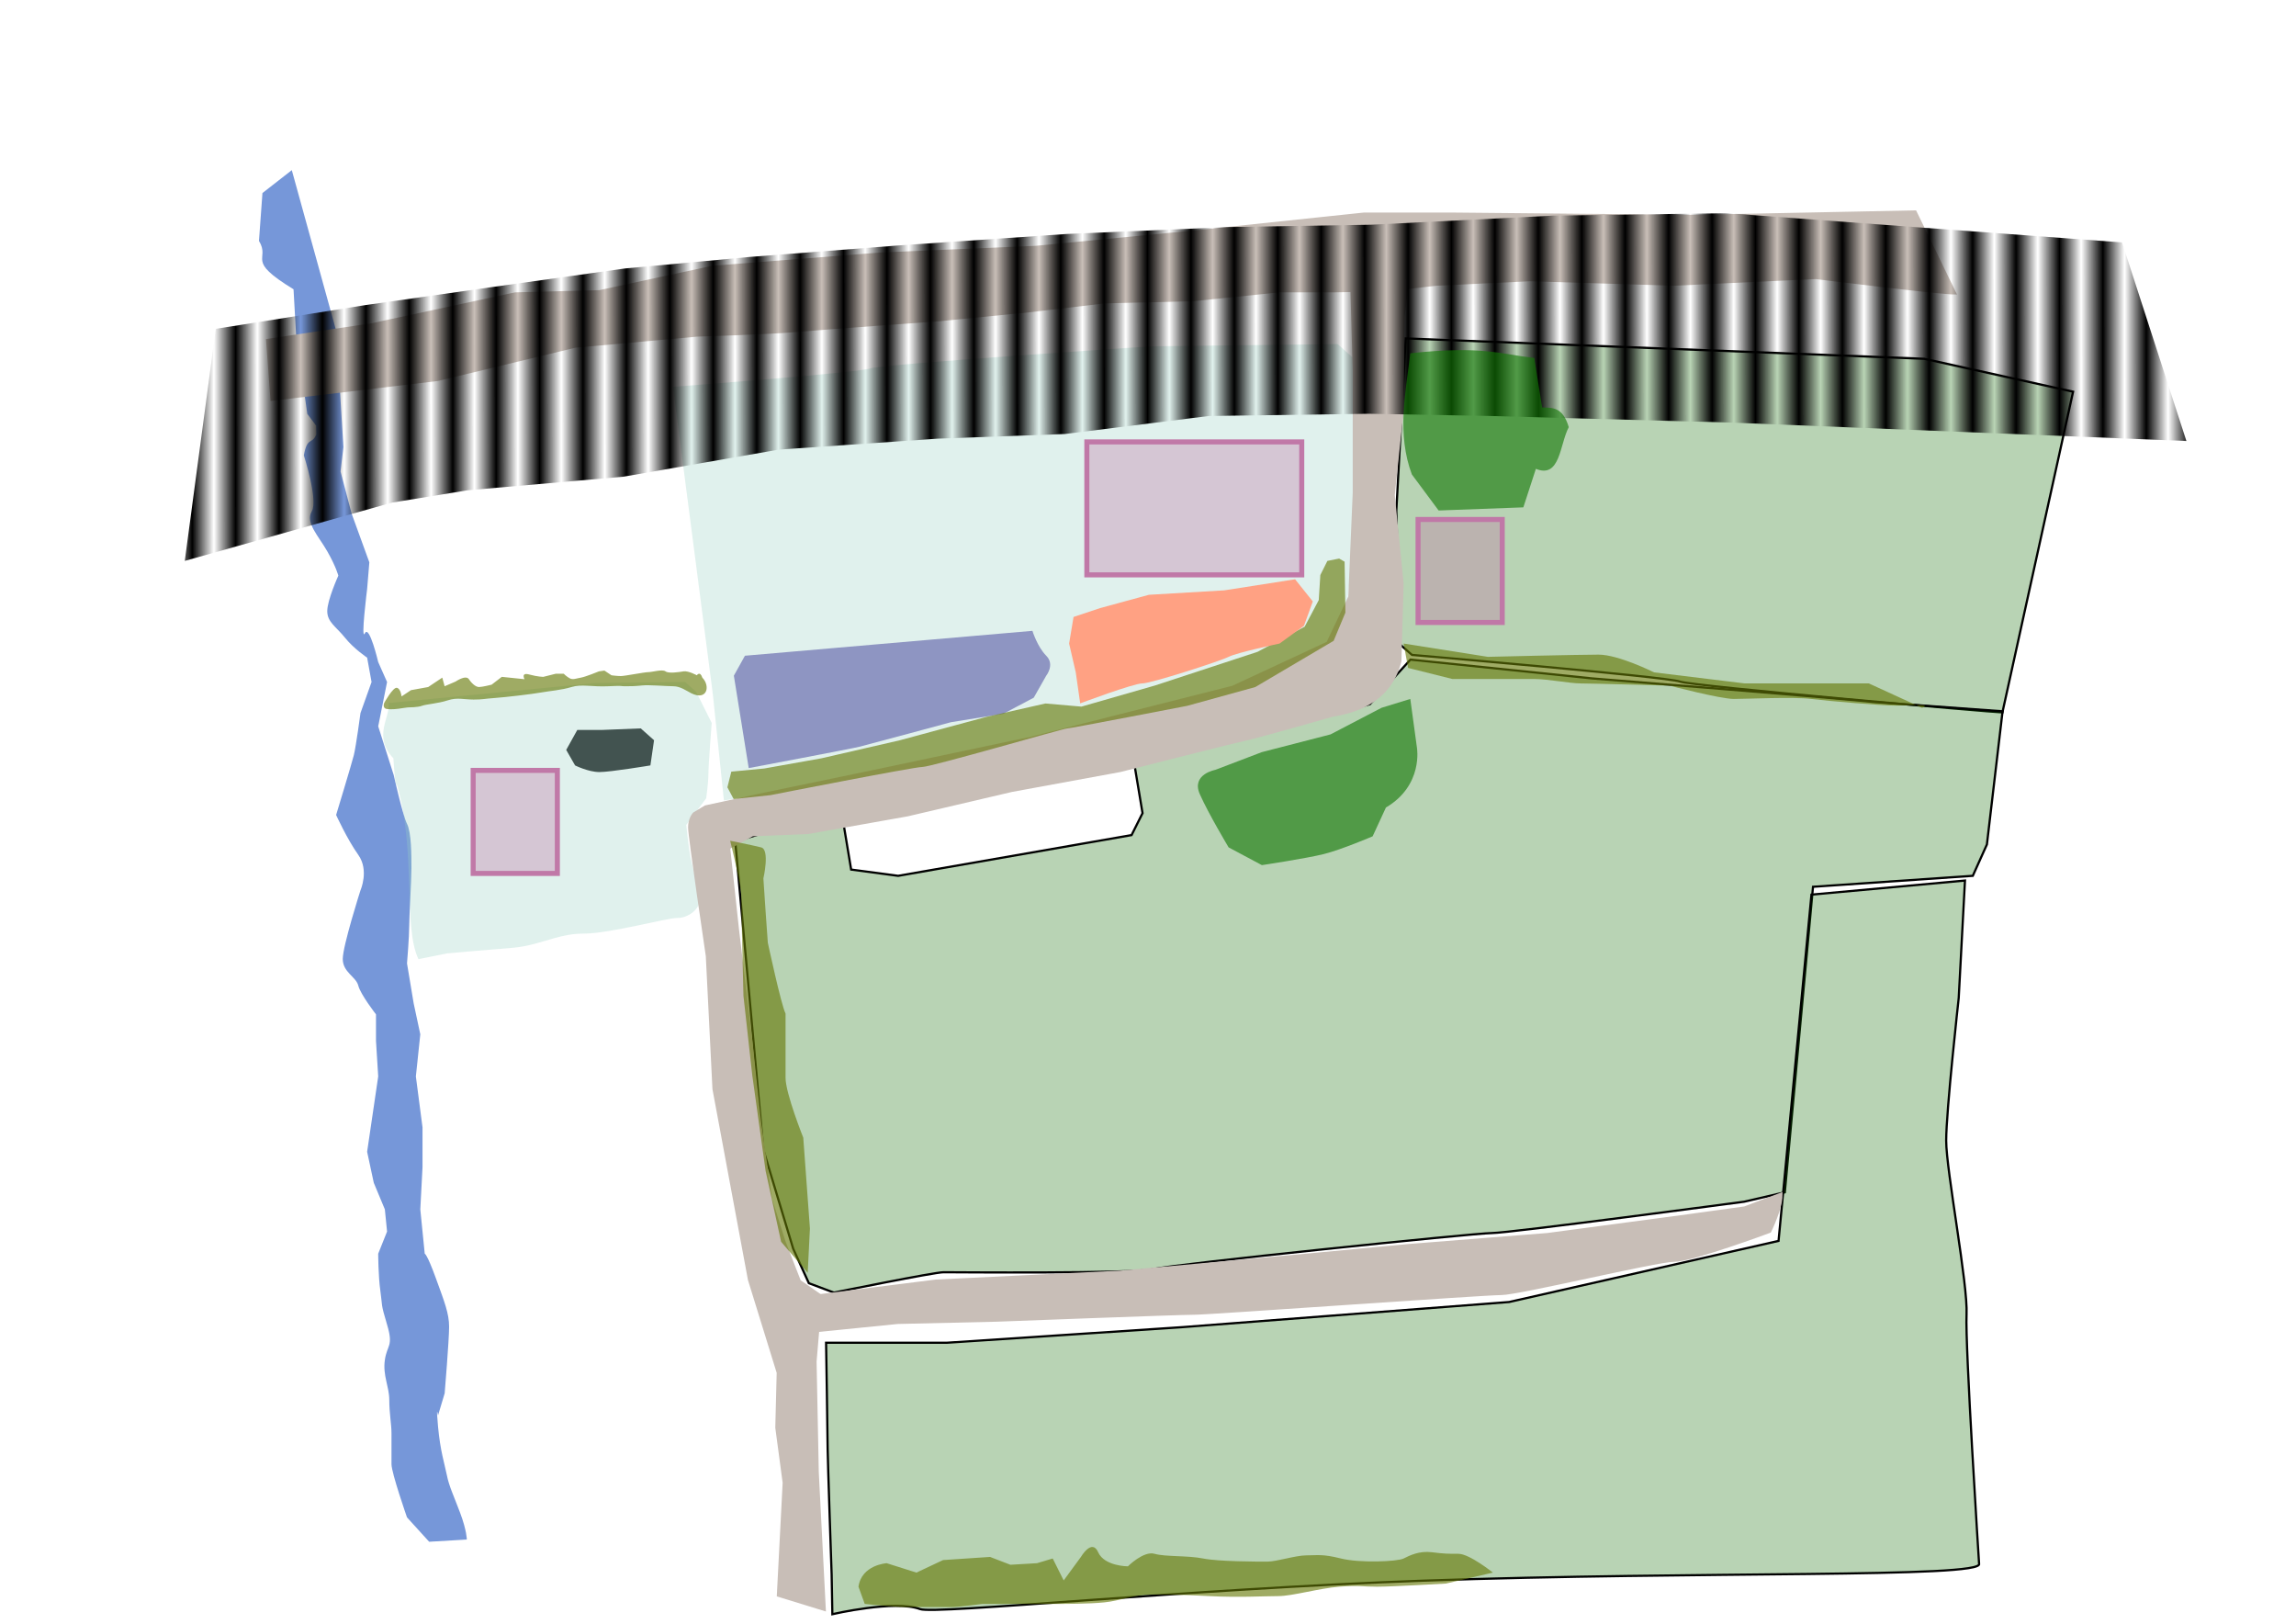 <?xml version="1.0" encoding="UTF-8" standalone="no"?>
<!-- Created with Inkscape (http://www.inkscape.org/) -->

<svg
   xmlns:dc="http://purl.org/dc/elements/1.1/"
   xmlns:cc="http://creativecommons.org/ns#"
   xmlns:rdf="http://www.w3.org/1999/02/22-rdf-syntax-ns#"
   xmlns:svg="http://www.w3.org/2000/svg"
   xmlns="http://www.w3.org/2000/svg"
   xmlns:xlink="http://www.w3.org/1999/xlink"
   xmlns:sodipodi="http://sodipodi.sourceforge.net/DTD/sodipodi-0.dtd"
   xmlns:inkscape="http://www.inkscape.org/namespaces/inkscape"
   version="1.1"
   width="100%"
   height="100%"
   viewBox="0 0 1046.884 740.492"
   id="svg2"
   inkscape:version="0.48.5 r10040"
   sodipodi:docname="sample.svg">
  <sodipodi:namedview
     pagecolor="#ffffff"
     bordercolor="#666666"
     borderopacity="1"
     objecttolerance="10"
     gridtolerance="10"
     guidetolerance="10"
     inkscape:pageopacity="0"
     inkscape:pageshadow="2"
     inkscape:window-width="1600"
     inkscape:window-height="838"
     id="namedview96"
     showgrid="false"
     inkscape:zoom="0.95845783"
     inkscape:cx="399.30077"
     inkscape:cy="333.40768"
     inkscape:window-x="-8"
     inkscape:window-y="-8"
     inkscape:window-maximized="1"
     inkscape:current-layer="svg2" />
  <defs
     id="defs4">
    <pattern
       inkscape:collect="always"
       xlink:href="#pattern4556"
       id="pattern3104"
       patternTransform="matrix(9.901,-0.004,0.002,10.186,3.359,-13.795)" />
    <pattern
       patternTransform="matrix(9.901,-0.004,0.002,10.186,8.838,-7.55)"
       id="pattern4556"
       xlink:href="#Strips1_1" />
    <pattern
       patternUnits="userSpaceOnUse"
       width="2"
       height="1"
       patternTransform="translate(0,0) scale(10,10)"
       id="Strips1_1">
      <rect
         style="fill:black;stroke:none"
         x="0"
         y="-0.5"
         width="1"
         height="2"
         id="rect4752" />
    </pattern>
  </defs>
   
  <path
     inkscape:connector-curvature="0"
     style="fill:#5880d1;fill-opacity:0.813;stroke:none"
     id="werse"
	 name=""
	 description=""
	 smart_skema_type="river"
     d="m 133.049,77.568 20.282,73.402 3.256,52.828 -1.314,11.152 5.051,19.193 8.081,22.223 -1.01,12.122 c 0,0 -3.03,24.244 -1.01,20.203 2.02,-4.041 6.061,13.132 6.061,13.132 l 4.041,9.091 -4.041,20.203 7.071,22.223 c 0,0 4.041,18.183 6.061,22.223 2.02,4.041 2.02,14.142 2.02,20.203 0,6.061 -1.01,21.213 -1.01,26.264 0,5.051 -1.01,17.173 -1.01,17.173 l 3.03,18.183 3.03,14.142 -2.02,19.193 3.03,23.234 0,18.183 -1.01,19.193 2.02,20.203 c 0,0 1.01,0 5.051,11.112 4.041,11.112 6.061,16.162 6.061,22.223 0,6.061 -2.02,30.305 -2.02,30.305 l -3.03,10.102 c 0,0 -1.01,-6.061 0,5.051 1.01,11.112 3.03,17.173 4.041,22.223 1.01,5.051 3.03,9.091 6.061,17.173 3.03,8.081 3.03,12.122 3.03,12.122 l -17.173,1.01 -10.102,-11.112 c 0,0 -7.071,-20.203 -7.071,-24.244 0,-4.041 0,-10.102 0,-14.142 0,-4.041 -1.01,-9.091 -1.01,-15.152 0,-6.061 -3.03,-11.112 -2.02,-18.183 1.01,-7.071 4.041,-6.061 1.01,-16.162 -3.03,-10.102 -2.02,-8.081 -3.03,-15.152 -1.01,-7.071 -1.01,-17.173 -1.01,-17.173 l 4.041,-10.102 -1.01,-10.102 -5.051,-12.122 -3.03,-14.142 5.051,-34.345 -1.01,-16.162 0,-12.122 c 0,0 -7.071,-9.091 -8.081,-13.132 -1.01,-4.041 -7.071,-6.061 -7.071,-12.122 0,-6.061 8.081,-31.315 8.081,-31.315 0,0 4.041,-9.091 -1.01,-16.162 -5.051,-7.071 -10.102,-18.183 -10.102,-18.183 0,0 7.071,-23.234 8.081,-27.274 1.01,-4.041 3.03,-19.193 3.03,-19.193 l 5.051,-14.142 -2.02,-11.112 c 0,0 -6.061,-4.041 -10.102,-9.091 -4.041,-5.051 -8.081,-7.071 -8.081,-12.122 0,-5.051 5.051,-16.162 5.051,-16.162 0,0 -1.01,-4.041 -5.051,-11.112 -4.041,-7.071 -10.102,-13.132 -7.071,-18.183 3.03,-5.051 -3.598,-25.551 -3.598,-25.551 1.627,-8.809 3.689,-4.669 5.694,-9.558 l -0.086,-3.984 -4.029,-5.354 -5.106,-35.758 -1.178,-21.052 C 111.523,118.242 123.491,118.794 118.082,109.811 l 1.584,-21.804 z">
    <title
       id="title3086">Werse River</title>
  </path>
  <path
     inkscape:connector-curvature="0"
     style="color:#000000;fill:#97d2c2;fill-opacity:0.298;fill-rule:nonzero;stroke:none;stroke-width:1px;stroke-linecap:butt;stroke-linejoin:miter;stroke-miterlimit:4;stroke-opacity:1;stroke-dasharray:0.7, 0.7;stroke-dashoffset:0;marker:none;visibility:visible;display:inline;overflow:visible;enable-background:accumulate"
     id="angelasproperty"
	 name=""
	 description=""
	 smart_skema_type="parcel"
     d="m 324.521,329.587 -7.071,-14.142 -5.051,-4.546 -41.416,0.505 -93.735,9.091 c 0.611,6.945 -7.286,15.197 2.13,25.223 0.421,6.044 0.786,12.918 1.665,12.081 8.821,30.918 2.635,64.573 9.755,79.461 l 13.009,-2.617 c 0,0 16.101,-1.479 29.233,-2.489 7.844,-0.603 13.747,-2.816 19.813,-4.5 4.089,-1.135 8.252,-2.03 13.133,-2.03 12.122,0 37.826,-7.143 42.876,-7.143 5.051,0 10.102,-4.041 10.102,-8.081 0,-4.041 -3.03,-14.142 -4.041,-19.193 -1.01,-5.051 -2.02,-15.152 -2.02,-15.152 l 9.091,-12.122 c 0,0 1.01,-7.071 1.01,-11.112 0,-4.041 1.515,-23.234 1.515,-23.234 z">
    <title
       id="title3123">Angela's Property</title>
  </path>
  <path
     inkscape:connector-curvature="0"
     style="color:#000000;fill:#97d2c2;fill-opacity:0.298;fill-rule:nonzero;stroke:none;stroke-width:1px;marker:none;visibility:visible;display:inline;overflow:visible;enable-background:accumulate"
     id="joysproperty"
	 name=""
	 description=""
	 smart_skema_type="parcel"
     d="m 609.889,156.851 -84.853,1.01 c 0,0 -122.228,8.081 -128.289,10.102 -6.061,2.02 -89.904,8.377 -89.904,8.377 l 18.183,140.115 5.051,48.487 c 0,0 87.883,-15.152 94.954,-18.183 7.071,-3.03 132.33,-30.305 132.33,-30.305 l 39.396,-17.173 16.162,-11.112 c 0,0 2.02,-22.223 3.03,-26.264 1.01,-4.041 3.03,-96.975 3.03,-96.975 z">
    <title
       id="title3076">Joy's Property</title>
  </path>
  <path
     inkscape:connector-curvature="0"
     style="color:#000000;fill:#126b06;fill-opacity:0.298;fill-rule:nonzero;stroke:#000000;stroke-width:1px;stroke-linecap:butt;stroke-linejoin:miter;stroke-miterlimit:4;stroke-opacity:1;stroke-dasharray:none;stroke-dashoffset:0;marker:none;visibility:visible;display:inline;overflow:visible;enable-background:accumulate"
     id="malumbosproperty"
	 name=""
	 description=""
	 smart_skema_type="parcel"
     d="m 913.021,324.798 c -2.857,0 -141.357,-11.949 -147.071,-14.091 -5.714,-2.143 -122.143,-12.143 -122.143,-12.143 l -5.714,-5 -1.429,-60.714 4.286,-78.571 236.429,9.286 67.857,15 z">
    <title
       id="title3059">Malumbo's Property</title>
  </path>
  <path
     inkscape:connector-curvature="0"
     style="fill:#126b06;fill-opacity:0.298;stroke:#000000;stroke-width:1px;stroke-linecap:butt;stroke-linejoin:miter;stroke-opacity:1"
     id="jansproperty"
	 name=""
	 description=""
	 smart_skema_type="parcel"
     d="m 853.807,319.992 c -3.571,-0.714 -127.857,-10.714 -127.857,-10.714 l -82.857,-8.571 -18.47,20.296 -39.387,11.133 -67.857,17.143 3.571,21.429 -5,10 -106.429,18.571 -21.429,-2.857 -3.571,-21.429 -37.143,5 -12.143,3.571 12.857,140.714 13.571,45 7.143,15.714 11.429,4.286 c 0,0 45.714,-9.286 50,-9.286 4.286,0 87.143,0.714 95.714,-1.429 8.571,-2.143 146.429,-16.429 154.286,-16.429 7.857,0 115,-14.286 115,-14.286 l 18.571,-4.286 12.857,-139.286 72.857,-5 6.429,-14.286 7.143,-60.714 z">
    <title
       id="title3051">Jan's Property</title>
  </path>
  <path
     d="m 895.95,401.421 -70,6.429 -15,157.857 -122.857,27.857 -148.571,11.429 -107.857,7.143 -55,0 c 0,0 0.714,44.286 0.714,48.571 0,4.286 1.815,57.109 1.815,57.109 l 0.328,18.072 c 0,0 28.627,-6.638 40,-2.324 6.73,2.553 121.796,-9.157 229.105,-12.948 126.324,-4.462 256.421,-1.094 253.752,-7.766 0,0 -6.429,-100 -5.714,-113.571 0.714,-13.571 -9.286,-65.714 -9.286,-79.286 0,-13.571 5.714,-65 5.714,-65 z"
     id="ruisproperty"
	 name=""
	 description=""
	 smart_skema_type="parcel"
     style="color:#000000;fill:#126b06;fill-opacity:0.298;fill-rule:nonzero;stroke:#000000;stroke-width:1px;stroke-linecap:butt;stroke-linejoin:miter;stroke-miterlimit:4;stroke-opacity:1;stroke-dasharray:none;stroke-dashoffset:0;marker:none;visibility:visible;display:inline;overflow:visible;enable-background:accumulate"
     inkscape:connector-curvature="0"
     sodipodi:nodetypes="cccccccsccsscsscc"
     inkscape:label="#ruisproperty_">
    <title
       id="title3081">Rui's Property</title>
  </path>
  <path
     inkscape:connector-curvature="0"
     style="fill:#4c499e;fill-opacity:0.55;stroke:none;display:inline"
     id="joysplayground"
	 name=""
	 description=""
	 smart_skema_type="play ground"
     d="m 470.746,287.592 -131.085,11.346 -5.051,9.091 6.775,42.131 c 0,0 46.763,-8.796 50.803,-9.806 4.041,-1.01 41.416,-11.112 41.416,-11.112 l 23.897,-3.857 13.846,-7.316 5.693,-10.04 c 0,0 4.041,-5.051 0,-9.091 -4.041,-4.041 -6.296,-11.346 -6.296,-11.346 z">
    <title
       id="title3069">Joy's Playground </title>
  </path>
  <path
     inkscape:connector-curvature="0"
     style="color:#000000;fill:#c8beb7;stroke:#c8beb7;stroke-width:2;stroke-linecap:butt;stroke-linejoin:miter;stroke-miterlimit:4;stroke-opacity:1;stroke-dasharray:none;stroke-dashoffset:0;marker:none;visibility:visible;display:inline;overflow:visible;enable-background:accumulate"
     id="wersetimpen"
	 name=""
	 description=""
	 smart_skema_type="road"
     d="m 372.338,671.22 -1.01,-50.508 2.536,-29.739 -9.627,-6.668 -7.071,-18.183 -6.061,-19.193 -5.051,-35.355 -4.041,-37.376 -6.061,-50.508 -4.041,-37.376 11.112,-6.061 25.254,-1.01 45.457,-8.081 47.477,-11.112 49.497,-9.091 c 0,0 51.518,-13.132 56.569,-14.142 5.051,-1.01 40.406,-11.112 40.406,-11.112 16.92,-2.626 26.852,-10.843 30.305,-24.244 l 1.01,-35.355 -4.041,-40.406 4.041,-38.386 0.498,-43.038 1.523,-12.52 -24.244,2.02 1.01,35.355 0,55.558 -2.02,47.477 -10.102,21.213 -43.437,20.203 -91.924,23.234 -71.721,15.152 -53.538,11.112 -23.234,5.051 -5.051,3.03 c 0,0 -2.02,2.02 -2.02,6.061 0,4.041 8.081,58.589 8.081,58.589 l 3.03,60.609 16.162,86.873 13.132,42.426 -0.64,25.106 3.36,25.106 -2.64,51.106 20.297,6.238 z">
    <title
       id="title3121">Wersetimpen</title>
  </path>
  <path
     inkscape:connector-curvature="0"
     style="color:#000000;fill:#c8beb7;stroke:#c8beb7;stroke-width:2;stroke-linecap:butt;stroke-linejoin:miter;stroke-miterlimit:4;stroke-opacity:1;stroke-dasharray:none;stroke-dashoffset:0;marker:none;visibility:visible;display:inline;overflow:visible;enable-background:accumulate"
     id="offwersetimpen"
	 name=""
	 description=""
	 smart_skema_type="road"
     d="m 372.559,606.271 36.736,-3.691 45.153,-1.038 c 0,0 83.137,-3.175 90.208,-3.175 7.071,0 131.738,-8.969 139.819,-8.969 8.081,0 70.711,-15.152 78.792,-15.152 8.081,0 43.437,-13.132 43.437,-13.132 0,0 5.051,-10.203 5.051,-16.264 l -16.183,6.122 -29.294,4.041 -60.609,8.081 -63.64,5.051 -53.538,5.051 -77.782,7.071 -83.843,4.041 -53.003,6.668 z">
    <title
       id="title3117">Off Wersetimpen</title>
  </path>
  <path
     inkscape:connector-curvature="0"
     style="fill:#c8beb7;stroke:#c8beb7;stroke-width:1px;stroke-linecap:butt;stroke-linejoin:miter;stroke-opacity:1"
     id="warendorferstrasse"
	 name=""
	 description=""
	 smart_skema_type="road"
     d="m 873.344,96.406 -101,2.031 -109.094,-1.031 -41.438,0 -76.75,8.094 -72.75,7.062 -70.688,3.031 -76.781,6.062 -51.531,11.125 -38.375,1 -65.656,14.125 L 121.812,155 l 2,27.25 75.781,-9.062 62.625,-15.156 55.562,-5.062 c 0,0 33.326,-1.021 44.438,-2.031 11.112,-1.01 66.656,-5.031 66.656,-5.031 l 40.406,-4.031 34.344,-4.062 40.406,-1 39.406,-4.031 24.25,0 24.094,-0.438 23.375,-2.594 42.438,-2.031 65.656,2.031 64.656,-3.031 c 0,0 56.554,7.062 63.625,7.062 l -18.188,-37.375 z">
    <title
       id="title3119">Warendorfer Strasse</title>
  </path>
  <path
     inkscape:connector-curvature="0"
     style="fill:none;stroke:url(#pattern3104);stroke-width:7.957;stroke-linecap:butt;stroke-linejoin:miter;stroke-miterlimit:4;stroke-opacity:1;stroke-dasharray:none;stroke-dashoffset:0"
     id="railtrack"
	 name=""
	 description=""
	 smart_skema_type="rail road"
     d="m 133.411,185.363 39.004,-6.191 58.006,-8.257 59.006,-8.257 56.006,-5.169 67.008,-5.174 76.009,-5.178 73.009,-3.119 65.008,-1.058 83.01,-4.152 77.01,-1.063 152.022,11.251 3.002,9.259 -151.021,-6.107 -111.015,-3.038 -55.007,-1.005 -76.01,1.062 -66.007,8.26 -57.007,2.083 -75.009,5.178 -71.007,12.378 -71.008,6.205 -38.004,6.19 -39.017,10.975 z">
    <title
       id="title3088"
       style="stroke:url(#pattern3104)">Railway Track</title>
  </path>
  <path
     inkscape:connector-curvature="0"
     style="fill:#657706;fill-opacity:0.62;stroke:none"
     id="joysfence"
	 name=""
	 description=""
	 smart_skema_type="hedges"
     d="m 333.45,351.778 15,-1.429 26.071,-4.643 35.714,-8.214 39.643,-10.714 26.786,-6.071 16.429,1.429 33.571,-9.643 46.786,-15.357 21.429,-11.429 6.429,-12.143 0.714,-11.429 3.214,-6.429 5.357,-1.071 2.5,1.429 0.357,23.214 -5.357,12.857 -35.714,21.071 -31.071,8.571 c 0,0 -53.571,10.357 -55,10.357 -1.429,0 -61.786,17.5 -65.714,17.5 -3.929,0 -69.286,12.857 -69.286,12.857 l -16.786,1.786 -2.857,-5.357 z">
    <title
       id="title3072">Joy's Fence</title>
  </path>
  <path
     inkscape:connector-curvature="0"
     style="color:#000000;fill:#657706;fill-opacity:0.62;fill-rule:nonzero;stroke:none;stroke-width:1px;marker:none;visibility:visible;display:inline;overflow:visible;enable-background:accumulate"
     id="angelasfence"
	 name=""
	 description=""
	 smart_skema_type="hedges"
     d="m 175.235,320.349 c 0,0 3.929,-7.143 5.714,-6.786 1.786,0.357 2.143,3.929 2.143,3.929 l 4.286,-2.857 7.857,-1.429 6.429,-4.286 1.071,3.929 5,-2.143 c 0,0 4.643,-3.214 6.071,-1.071 1.429,2.143 3.214,3.571 4.643,3.571 1.429,0 5.714,-1.071 5.714,-1.071 l 4.643,-3.571 10.357,1.071 c 0,0 -1.786,-3.214 2.143,-2.143 3.929,1.071 6.429,1.071 6.429,1.071 l 5.714,-1.429 3.571,0 c 0,0 1.429,1.429 2.857,2.143 1.429,0.714 2.857,0 5,-0.357 2.143,-0.357 8.214,-2.857 8.214,-2.857 l 2.5,-0.357 3.214,2.143 c 0,0 2.5,0.357 4.286,0.357 1.786,0 10.714,-1.786 12.5,-1.786 1.786,0 6.429,-1.429 7.857,-0.357 1.429,1.071 6.071,0.357 8.214,0 2.143,-0.357 6.071,1.786 6.071,1.786 0,0 1.429,-2.143 2.5,1.071 3.765,3.828 2.219,10.674 -5,7.143 -2.143,-1.071 -5,-3.214 -8.214,-3.214 -3.214,0 -11.071,-0.714 -14.286,-0.357 -3.214,0.357 -5.357,0.357 -7.857,0.357 -2.5,0 0,-0.357 -7.5,0 -7.5,0.357 -12.143,-1.071 -16.786,0.357 -4.643,1.429 -10,1.786 -13.929,2.5 -3.929,0.714 -16.071,2.143 -21.071,2.5 -5,0.357 -5.357,0.714 -9.643,0.714 -4.286,0 -7.5,-1.071 -11.786,0.357 -4.286,1.429 -10,1.786 -11.786,2.5 -1.786,0.714 -6.071,0.714 -6.071,0.714 0,0 -0.714,0 -2.857,0.357 -2.143,0.357 -5,0.714 -7.143,0.357 -2.143,-0.357 -1.071,-2.857 -1.071,-2.857 z">
    <title
       id="title3084">Angela's fence</title>
  </path>
  <path
     inkscape:connector-curvature="0"
     style="color:#000000;fill:#657706;fill-opacity:0.62;fill-rule:nonzero;stroke:none;stroke-width:1px;marker:none;visibility:visible;display:inline;overflow:visible;enable-background:accumulate"
     id="malumbojanboundary"
	 name=""
	 description=""
	 smart_skema_type="forest"
     d="m 876.384,322.677 -24.244,-11.112 -56.569,0 -41.416,-5.051 c 0,0 -16.162,-8.081 -25.254,-8.081 -9.091,0 -50.508,1.01 -50.508,1.01 l -38.386,-6.061 2.02,11.112 20.203,5.051 c 0,0 31.315,0 37.376,0 6.061,0 16.162,2.02 21.213,2.02 5.051,0 40.406,1.01 40.406,1.01 0,0 23.234,6.061 29.294,6.061 6.061,0 27.274,-1.01 35.355,0 8.081,1.01 32.325,3.03 38.386,3.03 6.061,0 17.173,-1.01 12.122,1.01 z">
    <title
       id="title3057">Malumbo and Jan's Boundary</title>
  </path>
  <path
     inkscape:connector-curvature="0"
     style="color:#000000;fill:#657706;fill-opacity:0.62;fill-rule:nonzero;stroke:none;stroke-width:1px;marker:none;visibility:visible;display:inline;overflow:visible;enable-background:accumulate"
     id="jansboundarywoods"
	 name=""
	 description=""
	 smart_skema_type="forest"
     d="m 358.176,462.078 c -2.02,-4.041 -8.081,-32.325 -8.081,-32.325 l -1.01,-14.142 -1.01,-15.152 c 0,0 3.03,-13.132 -1.01,-14.142 -4.041,-1.01 -14.142,-3.03 -14.142,-3.03 0,0 5.051,20.203 5.051,25.254 0,5.051 1.01,45.457 1.01,45.457 l 4.041,36.365 6.061,43.437 7.071,32.325 12.122,14.142 1.01,-20.203 -3.03,-41.416 c 0,0 -8.081,-20.203 -8.081,-27.274 0,-7.071 0,-29.294 0,-29.294 z">
    <title
       id="title3053">Jan's Boundary Woods </title>
  </path>
  <path
     inkscape:connector-curvature="0"
     style="color:#000000;fill:#657706;fill-opacity:0.62;fill-rule:nonzero;stroke:none;stroke-width:1px;marker:none;visibility:visible;display:inline;overflow:visible;enable-background:accumulate"
     id="ruisboundarywoods"
	 name=""
	 description=""
	 smart_skema_type="forest"
     d="m 391.429,723.349 c 1.429,-10 12.857,-10.714 12.857,-10.714 l 13.571,4.286 12.143,-5.714 21.429,-1.429 9.286,3.571 12.143,-0.714 7.143,-2.143 5,10 7.857,-10.714 c 0,0 5,-8.571 7.857,-2.143 2.857,6.429 13.571,6.429 13.571,6.429 0,0 7.143,-7.143 12.143,-5.714 5,1.429 15,0.714 22.143,2.143 7.143,1.429 25,1.429 29.286,1.429 4.286,0 12.857,-2.857 17.857,-2.857 5,0 7.143,-0.714 15.714,1.429 8.571,2.143 25.714,1.429 28.571,0 2.857,-1.429 7.143,-3.571 12.857,-2.857 5.714,0.714 7.143,0.714 12.143,0.714 5,0 15.714,8.571 15.714,8.571 l -21.429,5 c 0,0 -24.286,1.429 -31.429,1.429 -7.143,0 -7.857,-0.714 -17.143,0 -9.286,0.714 -21.429,4.286 -27.857,4.286 -6.429,0 -17.857,0.714 -31.429,0 -13.571,-0.714 -18.571,-0.714 -26.429,-0.714 -7.857,0 -14.286,2.857 -21.429,3.571 -7.143,0.714 -17.143,0.714 -25.714,0.714 -8.571,0 -12.143,0 -16.429,0 -4.286,0 -13.571,0 -13.571,0 0,0 -10.714,1.429 -14.286,1.429 -3.571,0 -5,0 -11.429,0 -6.429,0 -6.429,0 -10,0 -3.571,0 -17.857,-1.429 -17.857,-1.429 z">
    <title
       id="title3074">Rui's Boundary Woods</title>
  </path>
  <path
     inkscape:connector-curvature="0"
     style="fill:#374845;fill-opacity:0.93;stroke:none"
     id="angelastank"
	 name=""
	 description=""
	 smart_skema_type="water tank"
     d="m 292.159,332.064 -17.826,0.714 -11.112,0 -5.051,9.091 4.041,7.071 c 0,0 6.061,3.03 11.112,3.03 5.051,0 23.234,-3.03 23.234,-3.03 l 1.663,-11.479 z">
    <title
       id="title3078">Angela's Tank</title>
  </path>
  <rect
     style="color:#000000;fill:#c077a7;stroke:#c077a7;stroke-width:2.3;stroke-linecap:butt;stroke-linejoin:miter;stroke-miterlimit:4;stroke-opacity:0.982;stroke-dasharray:none;stroke-dashoffset:0;marker:none;visibility:visible;display:inline;overflow:visible;enable-background:accumulate;fill-opacity:0.354;fill-rule:nonzero"
     id="joysrestuarant"
	 name=""
	 description=""
	 smart_skema_type="restaurant"
     y="201.458"
     x="495.557"
     height="60.609"
     width="97.985">
    <title
       id="title3067">Joy's Restuarant</title>
  </rect>
  <rect
     style="color:#000000;fill:#c077a7;stroke:#c077a7;stroke-width:2.3;stroke-linecap:butt;stroke-linejoin:miter;stroke-miterlimit:4;stroke-opacity:0.982;stroke-dasharray:none;stroke-dashoffset:0;marker:none;visibility:visible;display:inline;overflow:visible;enable-background:accumulate;fill-opacity:0.354;fill-rule:nonzero"
     id="malumboshouse"
	 name=""
	 description=""
	 smart_skema_type="house"
     y="236.814"
     x="646.574"
     height="46.972"
     width="38.386">
    <title
       id="title3063">Malumbo's House</title>
  </rect>
  <rect
     style="color:#000000;fill:#c077a7;stroke:#c077a7;stroke-width:2.3;stroke-linecap:butt;stroke-linejoin:miter;stroke-miterlimit:4;stroke-opacity:0.982;stroke-dasharray:none;stroke-dashoffset:0;marker:none;visibility:visible;display:inline;overflow:visible;enable-background:accumulate;fill-opacity:0.354"
     id="angelashouse"
	 name=""
	 description=""
	 smart_skema_type="house"
     y="351.214"
     x="215.744"
     height="46.972"
     width="38.386">
    <title
       id="title3082">Angela's House</title>
  </rect>
  <path
     inkscape:connector-curvature="0"
     style="color:#000000;fill:#127706;fill-opacity:0.62;fill-rule:nonzero;stroke:none;stroke-width:2.3;marker:none;visibility:visible;display:inline;overflow:visible;enable-background:accumulate"
     id="malumbosforest"
	 name=""
	 description=""
	 smart_skema_type="forest"
     d="m 643.039,161.052 c 33.093,-3.559 41.05,0.423 56.548,2.143 l 3.571,22.56 c 4.61,0.183 9.375,-0.408 12.143,8.989 -4.147,7.704 -3.82,23.594 -15,18.989 l -5.714,17.56 -38.631,1.429 -12.202,-16.429 c -6.883,-18.414 -2.926,-36.828 -0.714,-55.242 z">
    <title
       id="title3061">Malumbo's Forest</title>
  </path>
  <path
     inkscape:connector-curvature="0"
     style="color:#000000;fill:#127706;fill-opacity:0.62;stroke:none;stroke-width:2.3;marker:none;visibility:visible;display:inline;overflow:visible;enable-background:accumulate"
     id="jansforest"
	 name=""
	 description=""
	 smart_skema_type="forest"
     d="m 631.927,368.134 c 17.173,-10.102 14.142,-27.274 14.142,-27.274 l -3.03,-22.223 -13.132,4.041 -23.234,12.122 -31.315,8.081 -21.213,8.081 c 0,0 -11.112,2.02 -7.071,11.112 4.041,9.091 13.132,24.244 13.132,24.244 l 15.152,8.081 c 0,0 20.203,-3.03 28.284,-5.051 8.081,-2.02 22.223,-8.081 22.223,-8.081 z">
    <title
       id="title3055">Jan's Forest</title>
  </path>
  <path
     inkscape:connector-curvature="0"
     style="color:#000000;fill:#ffa183;fill-opacity:1;stroke:none;stroke-width:13.2;marker:none;visibility:visible;display:inline;overflow:visible;enable-background:accumulate"
     id="joyscarpark"
	 name=""
	 description=""
	 smart_skema_type="parking"
     d="m 590.511,264.088 -32.325,5.051 -34.345,2.02 -22.223,6.061 -12.122,4.041 -2.02,12.122 3.03,13.132 2.02,14.142 c 0,0 24.244,-9.091 28.284,-9.091 4.041,0 35.355,-10.102 39.396,-12.122 4.041,-2.02 23.233,-6.061 23.233,-6.061 l 11.112,-8.081 4.041,-11.112 z">
    <title
       id="title3065">Joy's Car Parking </title>
  </path>
</svg>
